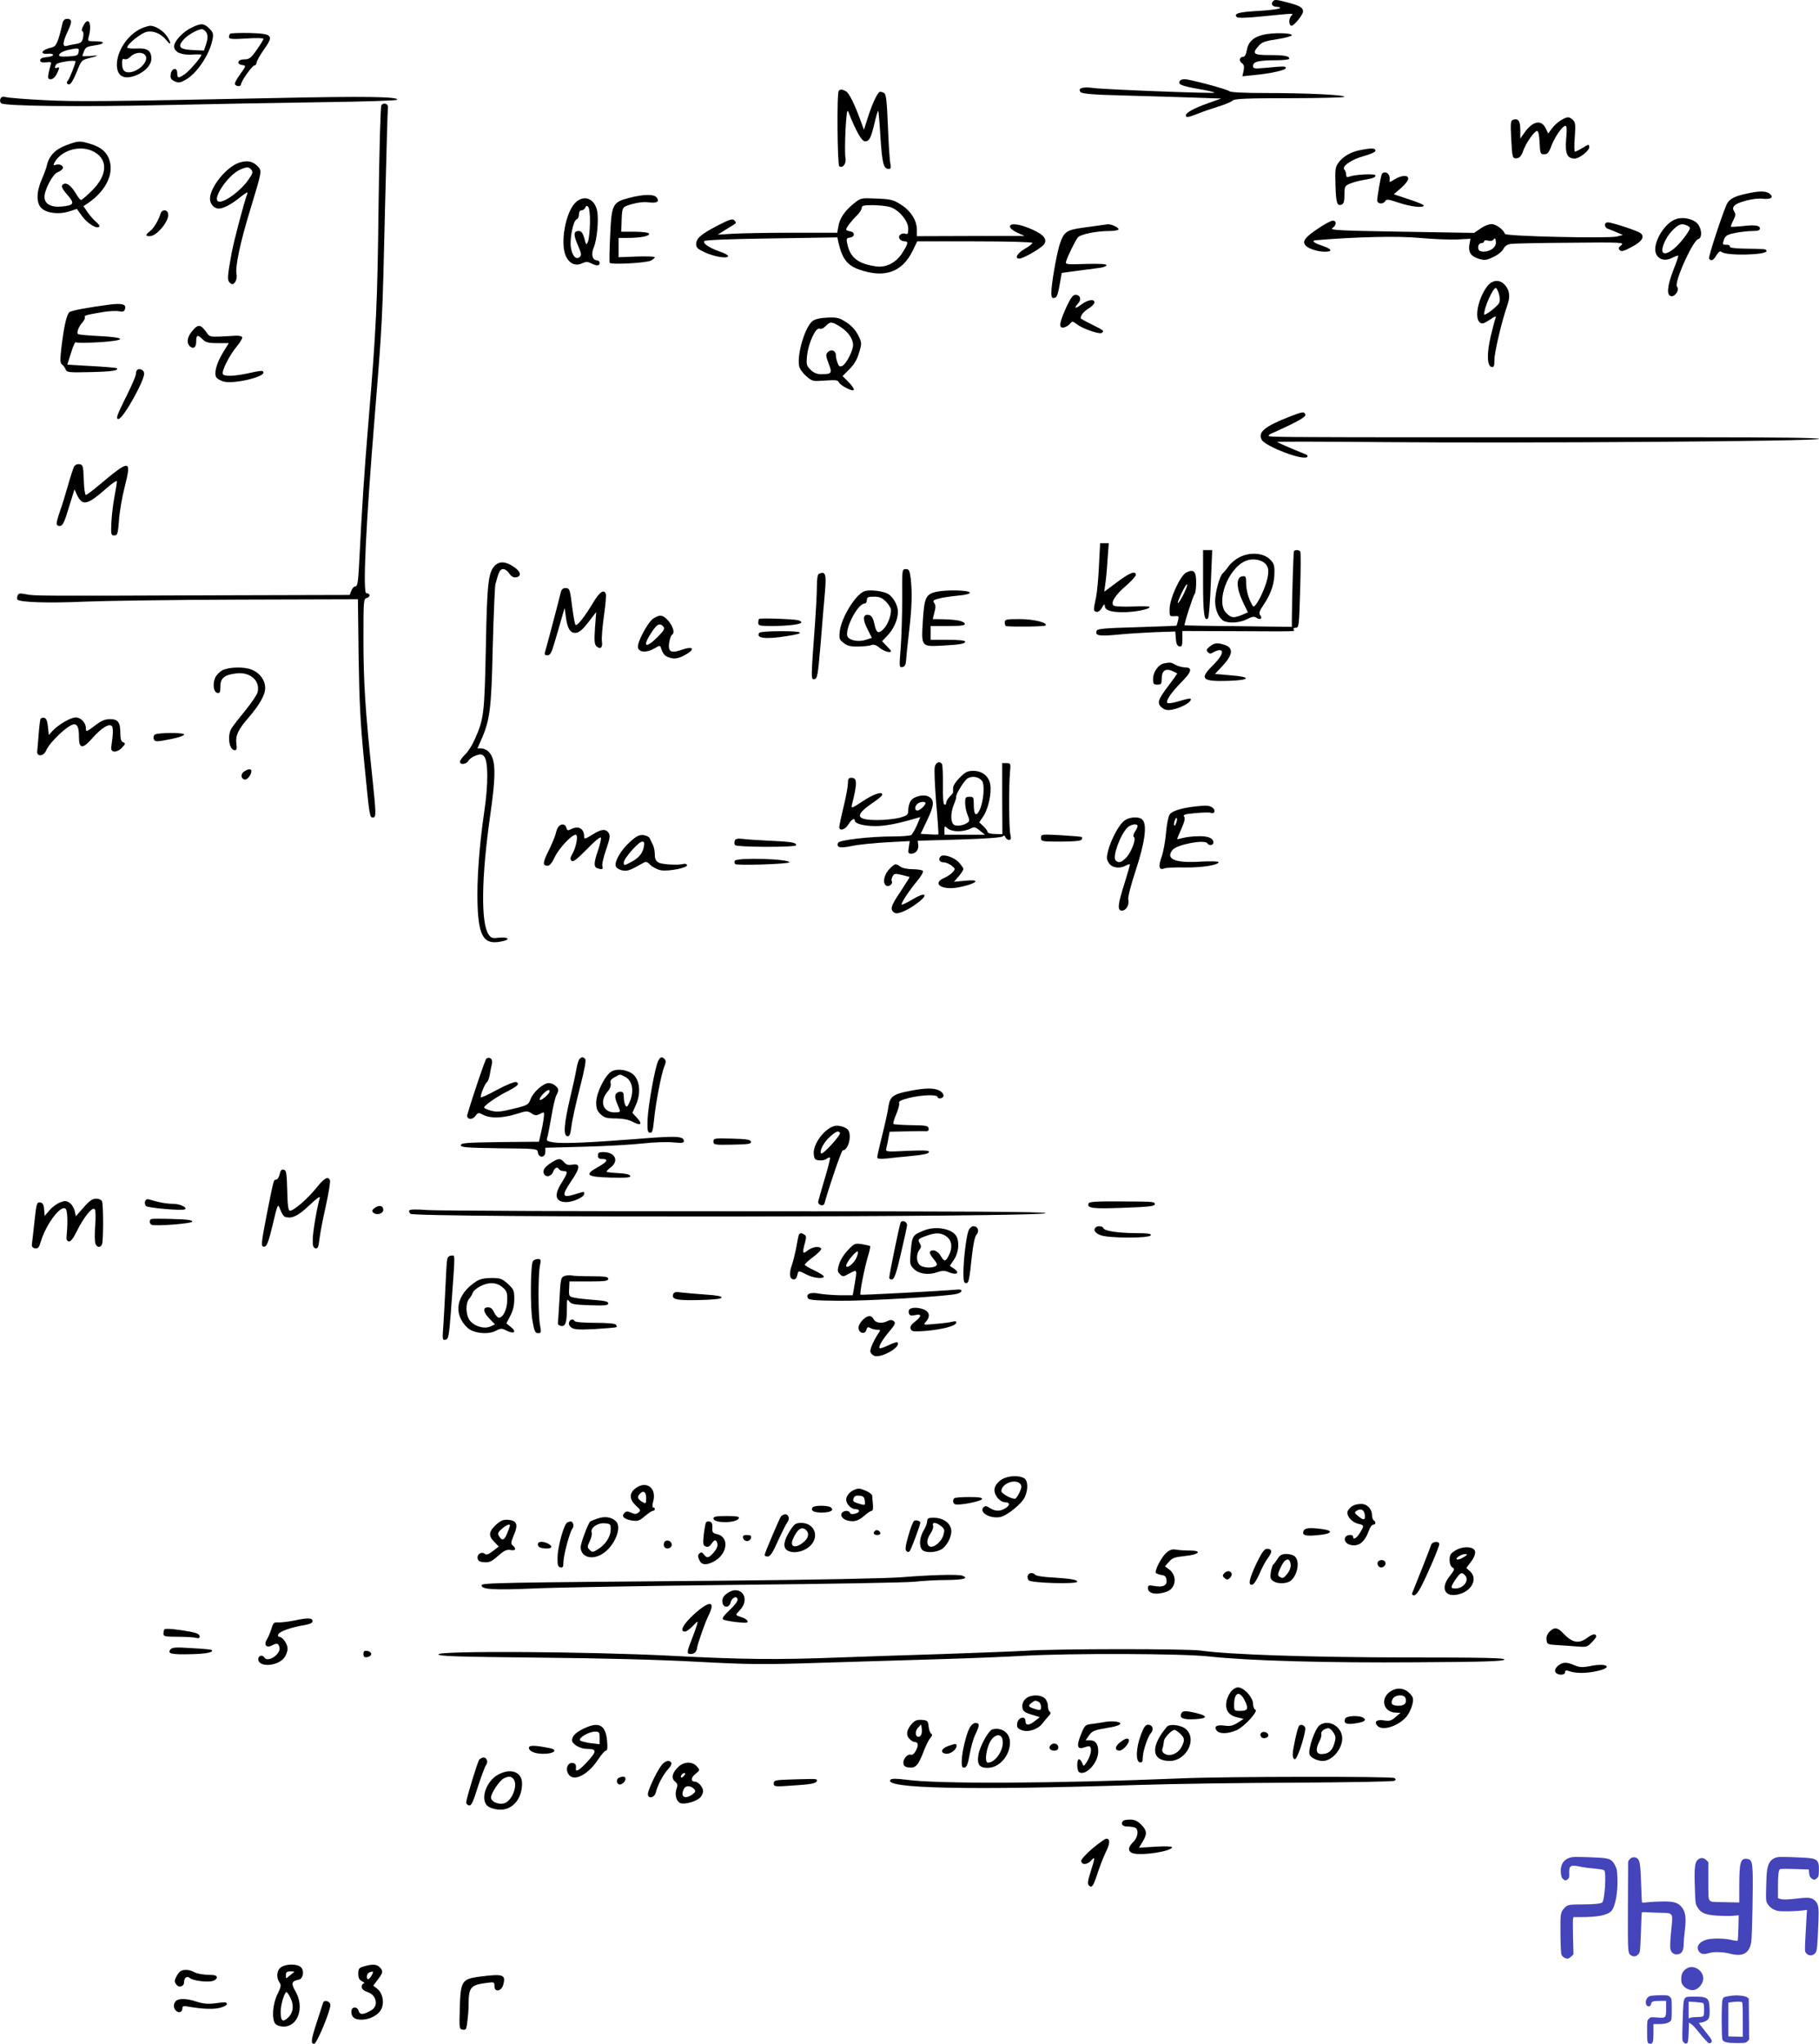 <svg xmlns="http://www.w3.org/2000/svg" version="1.0" width="1055.052pt" height="1184.932pt" viewBox="0 0 1055.052 1184.932" preserveAspectRatio="xMidYMid meet">
<g transform="translate(-33.2,1241.932) scale(0.1,-0.1)" fill="#000000" stroke="none">
<path d="M7717 12413 c-16 -15 -5 -33 19 -33 14 0 23 -4 20 -8 -3 -5 -58 -12 -123 -16 -115 -6 -148 -15 -127 -36 6 -6 59 -5 154 5 181 18 177 18 162 3 -16 -16 -15 -58 1 -58 15 0 67 64 67 83 0 22 -20 34 -86 51 -69 18 -78 19 -87 9z"/>
<path d="M694 12283 c-25 -109 -35 -133 -62 -139 -59 -12 -75 -42 -19 -36 15 1 27 -2 27 -7 0 -6 -17 -11 -37 -13 -26 -2 -38 -8 -38 -18 0 -11 9 -14 34 -12 27 3 33 1 28 -11 -3 -9 -9 -32 -13 -51 -5 -31 -4 -36 13 -36 12 0 26 13 37 36 14 32 15 36 1 31 -16 -7 -19 1 -7 19 8 13 112 28 112 17 0 -12 -35 -101 -43 -109 -12 -12 -8 -24 7 -24 8 0 26 29 42 70 26 66 29 71 68 81 62 15 66 20 14 14 -27 -2 -48 -3 -48 0 0 2 4 15 10 29 8 21 18 26 60 32 62 8 66 24 5 24 -45 0 -45 0 -38 28 20 74 -2 120 -31 63 -10 -18 -12 -31 -6 -33 6 -2 8 -17 4 -35 -5 -28 -12 -33 -43 -39 -20 -3 -44 -8 -53 -11 -25 -6 -23 21 7 85 27 57 25 72 -5 72 -13 0 -22 -9 -26 -27z m94 -165 c-3 -20 -10 -23 -60 -26 -48 -2 -57 0 -52 12 3 8 25 19 47 25 65 14 69 13 65 -11z"/>
<path d="M1443 12259 c-54 -26 -105 -84 -101 -112 4 -32 45 -48 106 -44 28 2 52 1 52 -2 0 -13 -73 -97 -98 -113 -36 -24 -42 -23 -42 8 0 36 -34 29 -38 -9 -3 -21 2 -29 23 -39 22 -10 32 -9 62 8 66 35 142 149 158 236 6 31 3 41 -19 62 -31 31 -48 32 -103 5z m88 -32 c7 -16 6 -33 -3 -62 l-13 -39 -60 3 c-77 3 -94 17 -64 54 23 30 84 66 112 67 9 0 22 -10 28 -23z"/>
<path d="M1155 12256 c-80 -35 -145 -130 -145 -212 0 -68 42 -90 115 -60 51 22 85 60 85 95 0 47 -24 63 -87 59 -29 -1 -53 1 -53 6 0 20 82 85 114 91 40 8 84 -12 115 -51 27 -35 27 -11 0 27 -22 32 -67 59 -96 59 -10 -1 -31 -7 -48 -14z m25 -174 c0 -36 -57 -82 -101 -82 -29 0 -39 15 -39 57 0 18 4 24 15 19 8 -3 23 3 32 13 33 35 93 30 93 -7z"/>
<path d="M1667 12224 c-4 -4 -7 -13 -7 -21 0 -10 20 -12 100 -7 58 4 100 3 100 -2 0 -5 -18 -34 -39 -64 -34 -48 -44 -55 -73 -55 -38 0 -47 -28 -10 -33 22 -3 22 -4 -13 -53 -20 -27 -34 -53 -30 -59 8 -13 35 -13 35 0 0 18 65 110 78 110 6 0 12 7 12 15 0 9 19 43 42 76 60 84 52 93 -84 97 -57 1 -107 -1 -111 -4z"/>
<path d="M7660 12218 c-57 -13 -89 -42 -96 -90 -4 -22 -12 -38 -20 -38 -22 0 -28 -22 -10 -36 14 -10 16 -20 11 -45 l-7 -32 68 7 c97 9 185 29 184 41 -1 11 -9 11 -117 1 -68 -6 -73 -5 -73 12 0 24 34 32 136 32 41 0 74 4 74 9 0 16 -30 21 -116 21 -93 0 -102 8 -61 54 18 21 38 28 107 38 46 7 85 18 85 23 0 14 -109 16 -165 3z"/>
<path d="M7175 11950 c-12 -20 7 -28 105 -46 55 -9 98 -19 96 -22 -7 -6 -632 18 -701 27 -64 9 -94 -1 -75 -24 8 -9 74 -15 238 -19 125 -3 306 -9 402 -12 l175 -6 -76 -27 c-82 -29 -129 -55 -129 -71 0 -14 13 -12 72 11 29 12 82 30 118 41 36 11 72 26 81 34 13 11 75 14 332 14 174 0 317 4 317 8 0 12 -225 22 -465 22 -111 0 -195 4 -201 10 -11 11 -229 70 -261 70 -12 0 -25 -4 -28 -10z"/>
<path d="M5197 11893 c-12 -11 -8 -431 3 -438 21 -13 42 17 36 49 -4 17 -3 89 0 161 6 99 9 124 17 105 43 -110 77 -170 96 -170 25 0 34 16 56 108 9 40 19 71 21 69 2 -2 8 -72 13 -156 10 -151 18 -181 48 -181 12 0 14 7 9 33 -4 17 -10 114 -14 215 -6 146 -10 185 -22 192 -8 5 -19 8 -25 7 -14 -5 -44 -69 -70 -151 l-22 -69 -18 49 c-36 100 -69 165 -86 174 -21 12 -33 13 -42 3z"/>
<path d="M334 11845 c-4 -10 -1 -20 6 -25 27 -16 454 -21 940 -10 278 6 695 14 928 17 232 3 425 9 427 14 12 18 -186 21 -700 10 -989 -20 -1158 -22 -1350 -12 -104 5 -202 13 -217 17 -21 5 -29 2 -34 -11z"/>
<path d="M2544 11808 c-5 -7 -12 -260 -16 -563 -7 -591 -13 -720 -58 -1260 -26 -314 -37 -481 -56 -852 -5 -89 -9 -113 -20 -113 -8 0 -19 -11 -24 -25 l-10 -25 -747 -2 c-1059 -4 -1083 -4 -1130 6 -36 7 -44 6 -49 -8 -4 -9 -4 -19 -1 -23 16 -16 183 -21 382 -12 121 5 529 11 907 12 l686 2 4 -330 c4 -262 10 -388 32 -610 32 -327 32 -325 51 -325 20 0 19 18 -5 247 -39 370 -50 542 -50 779 0 237 0 242 21 247 21 6 18 27 -4 27 -22 0 -3 396 48 1020 45 554 45 552 60 1205 8 314 15 579 17 590 4 23 -26 33 -38 13z"/>
<path d="M9384 11721 c-17 -10 -40 -32 -51 -47 l-21 -29 -13 27 c-24 54 -72 48 -119 -14 l-30 -42 0 51 c0 52 -13 69 -44 57 -12 -4 -13 -25 -9 -102 6 -118 7 -124 35 -120 14 2 25 15 34 41 16 46 65 116 81 117 8 0 13 -23 15 -67 3 -64 4 -68 27 -68 18 0 27 9 41 48 20 53 65 117 82 117 8 0 9 -24 4 -77 -7 -85 6 -113 50 -113 26 0 84 45 84 66 0 18 -3 18 -42 -6 -18 -11 -37 -20 -41 -20 -4 0 -5 37 -1 83 5 71 4 86 -10 100 -22 22 -34 21 -72 -2z"/>
<path d="M715 11577 c-62 -23 -99 -62 -111 -116 -3 -14 -16 -51 -30 -82 -32 -74 -32 -138 -1 -167 31 -29 99 -37 159 -19 l46 15 31 -43 c30 -41 84 -75 99 -60 4 4 -5 17 -19 28 -14 12 -36 37 -49 56 l-24 35 30 20 c97 68 144 160 123 239 -13 51 -49 83 -112 102 -64 19 -69 19 -142 -8z m148 -31 c97 -41 98 -139 1 -233 -29 -29 -57 -53 -62 -53 -4 0 -16 14 -26 31 -27 46 -53 69 -71 63 -22 -9 -19 -22 20 -67 41 -48 36 -58 -34 -65 -64 -6 -101 15 -101 56 0 41 48 132 75 142 13 5 26 14 30 21 10 15 -15 30 -38 23 -16 -5 -17 -3 -9 13 37 68 139 101 215 69z"/>
<path d="M8222 11549 c-55 -10 -99 -36 -126 -72 -19 -26 -21 -40 -18 -130 3 -105 9 -124 36 -114 12 5 16 20 16 57 0 48 2 52 33 65 17 7 50 16 72 20 61 10 75 15 75 27 0 12 -121 6 -152 -7 -14 -5 -18 -2 -18 12 0 10 -5 24 -11 30 -17 17 43 59 115 78 40 11 66 23 66 31 0 15 -23 16 -88 3z"/>
<path d="M1716 11475 c-73 -26 -166 -142 -166 -208 0 -31 24 -57 51 -57 27 0 76 26 128 69 34 26 43 31 37 16 -18 -47 -76 -267 -90 -340 -26 -142 -27 -161 -10 -176 14 -11 18 -10 30 5 7 10 11 30 8 46 -9 41 22 186 78 369 71 234 70 228 45 256 -29 30 -63 37 -111 20z m74 -40 c10 -13 8 -22 -16 -56 -42 -62 -131 -129 -168 -129 -55 0 44 153 119 186 39 17 50 17 65 -1z"/>
<path d="M8346 11408 c-8 -25 -26 -132 -26 -150 0 -22 35 -25 47 -4 7 12 19 10 78 -10 69 -23 145 -32 145 -16 0 4 -39 21 -87 36 l-87 29 42 36 c23 20 42 44 42 54 0 23 -36 22 -78 -3 -31 -19 -33 -19 -30 -3 3 23 -9 43 -28 43 -8 0 -16 -6 -18 -12z"/>
<path d="M10460 11296 c-66 -14 -96 -30 -110 -56 -22 -42 -111 -311 -105 -320 11 -17 25 -11 43 20 13 20 22 26 29 19 24 -24 268 -19 261 6 -3 11 -5 11 -136 13 -53 1 -81 6 -77 12 3 6 -5 10 -19 10 -23 0 -24 2 -15 29 9 24 18 30 66 40 31 6 76 11 100 11 31 0 43 4 43 14 0 19 -30 23 -105 14 -33 -3 -61 -5 -63 -3 -2 2 4 18 13 36 14 26 15 37 6 52 -9 14 -9 22 0 33 18 22 117 47 166 41 48 -5 66 9 38 30 -22 16 -61 16 -135 -1z"/>
<path d="M3981 11272 c-96 -25 -102 -37 -110 -219 -4 -81 -5 -152 -3 -157 7 -12 213 -2 240 13 12 6 22 15 22 19 0 4 -47 6 -105 4 l-105 -4 0 56 0 56 53 0 c74 0 128 11 124 24 -2 7 -34 11 -83 12 l-79 0 2 45 c3 101 1 98 61 115 34 10 71 14 98 10 46 -6 64 5 44 29 -16 20 -78 18 -159 -3z"/>
<path d="M3667 11242 c-55 -58 -86 -229 -54 -305 20 -46 57 -63 96 -44 21 10 31 10 51 0 33 -17 50 -16 50 2 0 8 -7 15 -15 15 -27 0 -36 35 -19 75 19 45 29 158 20 209 -14 76 -79 100 -129 48z m87 -115 c-1 -45 -6 -93 -11 -107 -10 -24 -11 -24 -22 18 -9 31 -17 42 -32 42 -31 0 -32 -22 -5 -83 21 -49 22 -57 10 -68 -22 -18 -44 8 -51 58 -7 50 14 153 33 160 8 3 14 16 14 29 0 15 6 24 15 24 9 0 18 7 22 16 4 11 9 12 17 4 6 -7 11 -45 10 -93z"/>
<path d="M5284 11239 c-53 -43 -81 -84 -89 -131 l-7 -38 -262 0 c-143 0 -299 -3 -346 -6 l-85 -5 40 25 c22 14 47 29 55 34 12 8 13 12 2 23 -11 12 -27 7 -95 -28 -98 -51 -127 -75 -127 -109 0 -21 9 -29 53 -49 55 -25 132 -37 132 -20 0 5 -21 17 -46 25 -63 22 -104 49 -91 62 6 6 162 12 390 15 l381 6 6 -29 c22 -95 50 -133 122 -158 146 -51 248 -15 309 110 l26 54 334 0 c193 0 334 -4 334 -9 0 -5 -20 -21 -45 -35 -44 -26 -60 -56 -30 -56 20 0 118 55 139 79 26 28 6 58 -61 88 -72 33 -133 42 -133 19 0 -10 17 -24 43 -36 l42 -19 -312 0 -313 -1 0 38 c0 54 -37 111 -94 146 -42 27 -59 31 -140 34 -91 4 -91 4 -132 -29z m208 -19 c52 -15 108 -80 108 -126 0 -29 -3 -35 -16 -30 -9 4 -23 1 -30 -5 -18 -15 -1 -39 27 -39 22 0 17 -17 -18 -71 -36 -54 -93 -83 -151 -74 -104 15 -149 51 -166 132 -6 28 -4 32 16 35 30 4 30 32 1 36 -13 2 -23 7 -23 11 0 10 30 50 63 82 15 15 27 34 27 43 0 13 12 16 63 16 34 0 78 -5 99 -10z"/>
<path d="M1264 11183 c-12 -40 -39 -86 -61 -103 -28 -22 -29 -30 -3 -30 44 0 121 97 106 135 -7 21 -35 19 -42 -2z"/>
<path d="M10045 11146 c-65 -28 -128 -141 -109 -194 13 -37 52 -49 94 -28 18 9 35 15 36 13 2 -2 -10 -38 -27 -80 -38 -99 -42 -151 -13 -155 23 -3 49 39 33 55 -20 20 91 268 123 276 28 8 19 74 -13 98 -34 25 -88 31 -124 15z m76 -36 c19 -11 18 -12 -10 -54 -52 -75 -119 -124 -135 -98 -11 19 17 84 53 122 39 41 58 47 92 30z"/>
<path d="M7978 11095 c-75 -50 -94 -74 -75 -97 15 -20 71 -38 113 -38 49 0 42 16 -16 35 -51 17 -64 30 -32 32 233 19 471 25 596 13 78 -7 176 -11 219 -9 l78 4 -6 -32 c-8 -45 8 -70 54 -84 35 -10 45 -9 86 11 26 12 51 33 57 46 7 15 22 26 42 29 17 3 173 6 347 7 296 3 314 2 295 -14 -17 -13 -18 -19 -9 -29 10 -10 24 -6 70 19 59 31 76 59 51 79 -16 14 -166 63 -190 63 -23 0 -23 -29 0 -37 9 -3 33 -13 52 -21 l35 -15 -35 -9 c-50 -12 -644 1 -649 15 -9 26 -52 57 -78 57 -15 0 -44 -11 -64 -26 l-37 -25 -421 7 c-365 6 -418 9 -401 21 25 17 26 43 2 43 -9 0 -47 -20 -84 -45z m1012 -117 c-26 -21 -76 -24 -82 -5 -7 18 2 37 18 37 8 0 14 5 14 10 0 6 10 8 24 4 15 -3 27 -1 32 8 7 9 10 6 12 -12 3 -16 -4 -30 -18 -42z"/>
<path d="M6720 11114 c-14 -2 -62 -9 -108 -15 -96 -13 -110 -24 -135 -101 -18 -60 -47 -226 -47 -276 0 -26 4 -33 17 -30 16 3 21 15 37 109 l6 36 88 12 c48 6 106 14 130 17 23 3 42 10 42 16 0 7 -41 9 -120 7 -116 -4 -120 -3 -114 16 9 30 52 117 67 137 15 19 107 38 184 38 29 0 53 5 53 10 0 11 -44 31 -63 29 -7 -1 -23 -3 -37 -5z"/>
<path d="M8957 10758 c-52 -71 -74 -181 -42 -208 12 -10 23 -8 57 15 34 23 40 24 34 9 -4 -11 -16 -56 -27 -102 -24 -100 -22 -175 4 -180 14 -3 17 4 17 42 0 44 44 229 75 316 18 50 13 88 -16 119 -30 32 -73 28 -102 -11z m69 -42 c6 -19 7 -41 2 -52 -10 -21 -88 -81 -88 -67 0 39 51 153 68 153 4 0 12 -15 18 -34z"/>
<path d="M6519 10643 c-42 -93 -47 -123 -22 -123 11 0 28 9 38 19 17 20 17 20 45 -1 38 -28 133 -59 144 -48 12 12 13 12 -61 49 -35 17 -63 33 -63 35 0 18 17 39 46 57 19 11 34 27 34 35 0 22 -38 16 -76 -12 -36 -28 -46 -23 -18 7 20 22 12 49 -16 49 -15 0 -27 -17 -51 -67z"/>
<path d="M965 10653 c-116 -15 -219 -34 -230 -43 -16 -14 -31 -76 -46 -199 -9 -80 -9 -96 3 -105 8 -6 17 -19 21 -29 6 -17 19 -18 146 -15 125 3 164 9 150 23 -3 2 -68 8 -146 12 l-141 8 22 68 c11 38 24 66 28 62 4 -4 63 -4 133 0 164 10 165 28 2 36 -65 3 -120 8 -123 12 -9 8 4 42 26 67 11 12 17 26 14 31 -5 9 8 13 104 29 35 6 77 8 93 5 22 -5 31 -2 35 10 12 30 -14 38 -91 28z"/>
<path d="M5045 10558 c-44 -34 -91 -193 -78 -261 3 -15 21 -41 41 -58 35 -31 38 -31 109 -26 60 4 75 3 80 -9 7 -19 80 -57 87 -45 3 5 -10 25 -30 45 l-35 35 40 40 c28 28 45 57 56 96 16 54 16 57 -5 100 -14 28 -37 55 -68 75 -41 27 -53 30 -111 28 -43 -2 -72 -9 -86 -20z m162 -34 c45 -29 73 -70 73 -105 0 -32 -38 -107 -61 -120 -16 -8 -21 -5 -29 16 -6 15 -10 35 -10 46 0 26 -28 36 -46 17 -13 -13 -13 -21 4 -66 22 -57 19 -62 -44 -62 -24 0 -43 8 -61 26 -23 23 -25 31 -20 80 7 73 50 166 72 158 10 -4 24 2 36 15 26 27 36 27 86 -5z"/>
<path d="M1446 10499 c-29 -34 -34 -70 -11 -89 20 -16 35 -4 35 29 0 39 8 42 35 15 20 -20 34 -24 89 -24 l65 0 -35 -57 c-37 -62 -52 -118 -37 -142 5 -8 25 -19 43 -24 57 -15 230 25 230 52 0 14 -11 13 -90 -4 -77 -17 -136 -19 -145 -5 -10 15 37 109 79 159 20 24 35 49 33 55 -2 6 -19 10 -38 9 -19 -1 -60 -3 -92 -5 -49 -2 -61 0 -72 17 -39 56 -53 58 -89 14z"/>
<path d="M1127 10274 c-4 -4 -7 -15 -7 -25 0 -9 -25 -67 -55 -127 -55 -110 -63 -132 -46 -132 27 0 156 231 149 267 -3 19 -29 29 -41 17z"/>
<path d="M7805 10001 c-139 -55 -178 -88 -155 -131 21 -39 241 -123 264 -100 6 6 0 13 -15 18 -52 20 -154 64 -159 69 -3 3 281 2 630 -1 795 -7 2516 5 2513 19 -2 6 -260 9 -685 9 -376 0 -984 0 -1353 0 -1113 0 -1155 1 -1155 9 0 4 8 10 18 14 9 3 58 26 109 50 65 32 90 49 86 59 -7 19 -16 17 -98 -15z"/>
<path d="M761 9713 c-5 -11 -21 -59 -35 -109 -14 -49 -34 -116 -46 -148 -25 -73 -25 -86 -1 -86 16 0 26 19 52 106 l33 106 15 -33 c32 -65 60 -58 170 39 34 30 61 48 61 40 0 -7 -6 -47 -14 -88 -8 -41 -16 -109 -18 -150 -3 -69 -2 -75 17 -75 18 0 21 9 27 87 3 48 18 135 33 193 41 164 33 164 -153 8 -34 -29 -67 -53 -72 -53 -5 0 -11 39 -12 88 -3 81 -5 87 -25 90 -13 2 -26 -4 -32 -15z"/>
<path d="M6706 9138 c-3 -73 -11 -155 -17 -183 -16 -74 -16 -79 3 -83 10 -2 23 8 32 25 10 19 15 23 16 11 0 -26 32 -38 105 -38 69 0 155 17 155 30 0 5 -44 6 -97 3 -54 -2 -104 0 -111 5 -21 15 8 62 73 117 30 26 55 54 55 61 0 27 -36 13 -109 -42 l-74 -55 6 45 c4 25 10 89 13 141 l7 95 -25 0 -25 0 -7 -132z"/>
<path d="M7310 9043 c0 -180 7 -230 29 -208 5 6 12 97 16 203 l8 192 -27 0 -26 0 0 -187z"/>
<path d="M7837 9223 c-3 -7 -11 -257 -12 -393 l0 -45 -310 4 c-170 1 -311 4 -312 5 -5 4 49 171 58 181 5 5 9 35 9 67 0 65 -13 79 -56 59 -35 -16 -97 -150 -98 -211 -1 -43 0 -45 27 -43 27 2 28 0 22 -25 -4 -15 -8 -28 -9 -30 -2 -1 -105 -5 -230 -9 -182 -5 -229 -9 -233 -20 -11 -29 12 -33 113 -24 54 6 154 12 221 15 l122 4 3 -41 c2 -30 8 -43 21 -45 14 -3 17 4 17 43 l0 46 313 -1 c369 -2 340 -2 332 10 -3 6 2 10 13 10 18 0 19 13 25 216 4 119 4 220 1 225 -6 11 -31 12 -37 2z m-642 -253 c-15 -29 -29 -50 -31 -47 -3 2 8 30 23 61 15 31 29 53 31 47 2 -5 -9 -33 -23 -61z"/>
<path d="M7522 9189 c-23 -11 -52 -35 -64 -53 -12 -17 -28 -35 -34 -41 -18 -15 -44 -111 -44 -162 0 -50 21 -97 49 -113 31 -16 93 -12 135 9 30 16 42 18 57 8 22 -14 36 -3 20 16 -9 12 -4 25 24 66 40 61 59 117 59 183 1 39 -4 53 -26 74 -37 38 -116 44 -176 13z m152 -41 c14 -18 17 -32 12 -67 -6 -45 -42 -130 -69 -166 -15 -19 -16 -18 -36 25 -11 25 -21 66 -21 93 0 44 -2 48 -22 45 -37 -5 -36 -65 1 -144 l31 -65 -35 -15 c-47 -19 -62 -18 -90 11 -63 62 8 256 109 301 41 19 96 10 120 -18z"/>
<path d="M3201 9139 c-37 -40 -44 -102 -51 -474 -8 -386 -11 -414 -66 -536 -14 -32 -39 -70 -55 -85 -16 -15 -29 -34 -29 -41 0 -20 38 -15 49 6 6 10 25 24 43 30 26 9 35 9 47 -4 25 -25 26 -159 2 -320 -30 -205 -44 -403 -39 -545 7 -189 40 -234 151 -206 43 10 23 24 -27 19 -39 -5 -46 -2 -61 20 -44 68 -41 328 10 687 35 242 33 327 -7 369 -10 12 -30 21 -43 21 l-24 0 20 45 c53 119 61 180 69 540 5 187 12 351 15 365 20 76 27 90 46 90 10 0 26 -11 35 -26 11 -16 24 -24 38 -22 35 5 30 33 -12 61 -46 32 -84 34 -111 6z"/>
<path d="M5565 8948 c0 -95 -4 -224 -9 -287 -9 -108 -8 -113 10 -109 14 2 20 13 22 43 1 22 9 96 17 165 16 135 19 224 9 308 -6 45 -10 52 -28 52 -22 0 -22 -2 -21 -172z"/>
<path d="M5083 9093 c-9 -3 -13 -29 -13 -76 0 -40 -5 -130 -10 -202 -25 -339 -25 -337 -4 -333 17 3 20 22 36 208 9 113 20 247 25 298 9 103 3 121 -34 105z"/>
<path d="M3584 8983 c-6 -28 -81 -312 -91 -345 -4 -13 0 -18 14 -18 16 0 24 14 41 73 12 39 30 101 40 137 l19 65 8 -58 c8 -60 24 -87 53 -87 23 1 43 17 85 73 l37 48 -7 -93 c-5 -78 -3 -95 10 -107 23 -19 36 -5 30 32 -2 18 3 83 12 146 9 62 14 119 11 127 -11 29 -36 12 -72 -48 -51 -85 -95 -141 -104 -131 -4 4 -12 50 -19 102 -13 107 -15 111 -41 111 -13 0 -22 -9 -26 -27z"/>
<path d="M5344 8991 c-53 -23 -131 -152 -141 -230 -5 -43 -3 -50 22 -69 21 -17 41 -22 84 -21 31 0 65 4 76 8 14 6 28 2 48 -15 25 -21 67 -33 67 -19 0 2 -12 16 -26 30 l-26 27 30 31 c37 38 62 94 62 139 0 43 -33 96 -67 109 -40 15 -105 20 -129 10z m127 -60 c16 -16 29 -38 29 -48 0 -38 -21 -90 -46 -113 -28 -27 -39 -20 -50 30 -8 40 -20 55 -40 55 -28 0 -28 -29 0 -84 l25 -50 -35 -11 c-38 -13 -87 -6 -104 15 -26 32 54 195 97 195 7 0 13 9 13 20 0 17 7 20 41 20 31 0 47 -6 70 -29z"/>
<path d="M5762 8988 c-59 -13 -69 -34 -77 -164 -10 -154 -10 -154 108 -148 109 6 137 11 137 24 0 6 -41 10 -100 10 l-100 0 0 40 0 40 101 0 c76 0 100 3 97 13 -6 16 -47 24 -124 26 l-62 1 10 40 c8 29 7 44 -2 54 -9 12 -5 17 27 25 21 6 71 13 111 17 46 4 71 11 69 18 -5 14 -138 17 -195 4z"/>
<path d="M4118 8831 c-32 -26 -90 -135 -86 -164 4 -30 49 -34 94 -8 32 19 35 20 40 3 11 -34 21 -46 48 -55 32 -11 59 -5 105 23 46 29 28 43 -30 23 -64 -23 -83 -14 -76 39 3 22 11 44 18 48 28 18 -29 110 -69 110 -11 0 -30 -9 -44 -19z m62 -45 c9 -12 3 -23 -34 -60 -71 -71 -90 -56 -35 27 32 49 48 57 69 33z"/>
<path d="M4735 8831 c-3 -2 -5 -13 -5 -23 0 -16 9 -18 79 -18 94 0 171 10 171 21 0 5 -10 11 -22 13 -33 7 -218 13 -223 7z"/>
<path d="M6160 8810 c0 -11 3 -20 8 -21 57 -5 225 -2 229 4 11 17 -69 37 -152 37 -78 0 -85 -2 -85 -20z"/>
<path d="M4735 8750 c-19 -31 35 -38 158 -19 115 17 103 29 -30 29 -71 0 -124 -4 -128 -10z"/>
<path d="M7349 8671 c-20 -16 -22 -22 -11 -33 10 -10 16 -10 32 0 11 6 27 12 35 12 29 0 14 -36 -35 -85 -84 -82 -69 -98 89 -93 127 4 133 23 11 32 l-91 8 45 48 c58 62 63 102 15 119 -45 16 -63 14 -90 -8z"/>
<path d="M7083 8573 c-32 -6 -63 -50 -63 -89 0 -30 3 -34 25 -34 22 0 25 4 25 34 0 46 21 62 60 46 16 -7 30 -14 30 -16 0 -1 -22 -32 -49 -68 -64 -84 -70 -104 -40 -129 17 -14 32 -17 59 -12 44 8 102 37 108 55 5 14 -3 13 -86 -11 -23 -6 -46 -9 -49 -5 -11 11 21 59 80 119 62 62 68 87 20 87 -15 1 -39 7 -53 15 -26 15 -30 15 -67 8z"/>
<path d="M1623 8534 c-17 -9 -36 -28 -43 -44 -16 -38 -9 -84 13 -88 14 -3 17 4 17 37 0 48 23 68 91 76 81 11 142 -42 125 -109 -3 -14 -35 -61 -69 -103 -35 -43 -71 -89 -80 -103 -29 -42 -17 -130 17 -130 11 0 13 10 9 38 -6 46 10 81 69 149 66 77 98 133 98 174 0 44 -30 86 -76 105 -44 19 -131 17 -171 -2z"/>
<path d="M566 8248 c-2 -7 -7 -47 -10 -88 -3 -41 -7 -84 -8 -95 -5 -34 37 -32 51 2 21 50 130 153 163 153 20 0 28 -21 28 -76 0 -67 22 -68 77 -5 54 61 101 90 115 69 5 -7 6 -33 3 -58 -3 -25 -7 -54 -8 -65 -3 -30 34 -31 62 -1 21 22 22 26 7 32 -11 4 -16 19 -16 51 0 65 -13 83 -60 83 -29 0 -50 -9 -84 -35 -53 -40 -56 -41 -56 -17 0 31 -29 62 -59 62 -30 0 -104 -44 -136 -80 l-20 -22 -5 48 c-4 36 -10 50 -23 52 -9 2 -19 -2 -21 -10z"/>
<path d="M1231 8161 c-8 -5 -11 -16 -7 -26 5 -14 14 -16 49 -10 73 12 127 27 127 36 0 12 -151 11 -169 0z"/>
<path d="M5754 7974 c-4 -14 0 -108 8 -208 9 -99 14 -182 13 -184 -2 -2 -25 -2 -53 0 l-50 3 38 80 c41 85 43 117 8 136 -28 15 -85 2 -103 -24 -8 -12 -15 -36 -15 -53 0 -29 -4 -32 -47 -45 -27 -7 -85 -14 -130 -14 -127 0 -136 26 -33 97 30 20 56 41 58 47 9 26 -49 8 -112 -35 -62 -41 -68 -43 -63 -22 32 128 32 158 -3 158 -16 0 -20 -7 -20 -32 0 -18 -11 -79 -25 -136 -14 -57 -25 -110 -25 -118 0 -25 35 -15 53 16 17 28 37 40 37 22 0 -18 53 -32 119 -32 58 0 127 13 239 46 l22 6 -20 -48 c-12 -27 -27 -52 -33 -56 -7 -4 -52 -8 -101 -8 -140 0 -317 -21 -323 -37 -11 -28 12 -33 82 -18 38 8 129 17 202 21 l132 7 -6 -37 c-5 -31 -3 -36 14 -36 27 0 44 22 41 51 l-3 24 244 7 c158 5 247 12 251 19 5 7 9 5 13 -5 4 -9 13 -16 21 -16 12 0 14 7 8 33 -8 37 -9 276 -2 357 5 53 4 55 -20 55 l-25 0 0 -206 1 -206 -43 1 c-24 0 -43 6 -43 12 0 6 -11 21 -24 33 l-24 23 23 34 c29 42 49 134 41 183 -7 49 -46 81 -98 81 -34 0 -47 -6 -79 -39 -22 -21 -39 -48 -39 -60 0 -11 0 -23 0 -26 0 -3 -9 -14 -20 -25 -11 -11 -20 -27 -20 -36 0 -8 -5 -12 -11 -9 -6 4 -9 48 -8 115 1 59 -2 113 -5 119 -13 20 -35 12 -42 -15z m274 -82 c17 -22 9 -120 -14 -169 -21 -42 -34 -29 -34 35 0 38 -2 42 -25 42 -22 0 -25 -4 -25 -35 0 -20 6 -51 14 -70 11 -26 12 -36 3 -43 -20 -16 -56 -24 -77 -17 -25 8 -27 68 -5 121 8 19 14 38 13 42 -4 14 43 91 64 107 27 18 66 12 86 -13z m-328 -129 c0 -12 -33 -43 -47 -43 -16 0 -17 22 -1 38 13 13 48 17 48 5z m189 -163 c23 0 54 6 69 14 25 13 30 12 57 -10 l30 -24 -117 0 -118 0 0 27 c0 25 1 25 18 10 11 -10 36 -17 61 -17z"/>
<path d="M1746 7945 c-21 -16 -15 -45 8 -45 15 0 36 29 36 49 0 15 -21 13 -44 -4z"/>
<path d="M7265 7744 c-84 -10 -136 -27 -149 -47 -8 -12 -17 -60 -21 -107 -4 -47 -15 -110 -26 -140 -20 -57 -14 -78 18 -65 10 4 63 6 119 5 99 -1 194 14 194 31 0 5 -46 6 -103 3 -149 -10 -207 15 -164 68 25 31 187 62 202 38 9 -15 35 -12 35 4 0 26 -30 39 -88 37 -31 0 -72 -5 -90 -10 -17 -5 -32 -8 -32 -6 0 3 11 30 25 61 18 41 22 60 15 69 -9 10 5 15 64 20 42 4 82 5 90 2 23 -9 31 14 11 30 -18 13 -37 14 -100 7z m-110 -94 c-4 -12 -9 -19 -12 -17 -3 3 -2 15 2 27 4 12 9 19 12 17 3 -3 2 -15 -2 -27z"/>
<path d="M6847 7656 c-31 -29 -72 -108 -88 -170 -10 -39 -9 -50 5 -71 18 -27 61 -34 98 -14 11 6 21 9 23 7 2 -2 -12 -50 -30 -108 -40 -125 -44 -160 -15 -160 24 0 44 35 36 64 -3 12 15 84 44 171 52 159 66 259 40 290 -20 24 -83 19 -113 -9z m83 -26 c0 -6 -7 -21 -16 -34 -9 -15 -11 -27 -5 -30 15 -9 -16 -90 -46 -120 -28 -28 -43 -32 -60 -15 -20 20 26 148 68 190 20 20 59 26 59 9z"/>
<path d="M3572 7627 c-6 -6 -14 -26 -17 -42 -4 -17 -23 -61 -41 -98 -35 -70 -36 -87 -5 -87 11 0 26 18 41 51 23 49 98 129 121 129 16 0 4 -70 -18 -109 -14 -23 -15 -33 -6 -42 9 -9 30 7 89 67 44 46 79 74 81 67 3 -7 -5 -40 -16 -73 -25 -72 -26 -96 -5 -104 27 -10 36 -7 30 11 -4 9 6 52 21 95 21 61 25 82 17 96 -18 28 -43 26 -95 -7 -44 -27 -49 -28 -49 -11 0 47 -34 65 -80 40 -14 -7 -19 -5 -23 10 -6 23 -29 26 -45 7z"/>
<path d="M3989 7541 c-58 -51 -99 -124 -83 -148 6 -10 25 -19 42 -21 27 -3 44 4 114 44 16 10 24 8 43 -12 12 -12 39 -26 60 -30 44 -8 157 14 152 30 -3 6 -11 9 -18 7 -30 -9 -125 -4 -146 7 -17 9 -23 22 -23 47 0 20 -5 45 -12 58 -6 12 -14 29 -18 37 -4 8 -20 16 -37 18 -22 2 -40 -6 -74 -37z m77 -33 c-8 -39 -30 -64 -78 -89 -37 -19 -38 -19 -38 0 0 23 86 121 107 121 12 0 14 -7 9 -32z"/>
<path d="M6370 7562 c0 -21 4 -22 114 -22 71 0 117 4 121 11 4 6 5 12 2 15 -2 3 -57 7 -121 11 -114 6 -116 6 -116 -15z"/>
<path d="M4594 7546 c-3 -8 -3 -20 1 -26 8 -13 355 -14 355 -1 0 16 -27 20 -153 26 -67 3 -139 8 -160 11 -27 3 -39 0 -43 -10z"/>
<path d="M5788 7454 c-16 -15 -7 -34 16 -34 13 0 34 -9 47 -19 23 -19 23 -20 6 -39 -10 -11 -31 -25 -47 -32 -60 -25 -38 -60 38 -60 46 0 142 27 142 40 0 6 -25 7 -62 3 l-63 -6 28 32 c15 18 27 37 27 42 0 5 -12 22 -27 39 -28 30 -90 50 -105 34z"/>
<path d="M4594 7429 c-3 -6 -2 -14 2 -19 11 -10 314 0 314 10 0 20 -303 29 -316 9z"/>
<path d="M5489 7379 c-33 -35 -39 -86 -13 -96 16 -6 37 15 28 29 -3 4 0 16 5 26 9 17 15 18 53 9 24 -6 44 -12 46 -12 1 -1 -23 -39 -53 -85 -57 -84 -63 -105 -34 -123 19 -12 88 20 144 66 55 45 28 54 -40 12 -32 -19 -61 -33 -63 -30 -6 6 41 78 90 137 22 26 37 52 33 58 -3 5 -30 10 -59 10 -30 0 -60 6 -72 15 -27 20 -32 19 -65 -16z"/>
<path d="M3153 6282 c-7 -6 -79 -217 -110 -324 -8 -28 27 -35 46 -9 16 21 18 21 46 7 41 -22 110 -20 189 4 61 19 67 20 90 5 19 -13 29 -14 45 -6 11 6 23 11 26 11 7 0 -1 -60 -17 -127 l-10 -43 -227 -2 c-193 -3 -226 -5 -226 -18 0 -13 33 -15 222 -18 221 -2 222 -2 225 -25 5 -33 43 -30 43 3 l0 25 225 6 c124 3 277 12 340 19 63 7 143 10 178 6 56 -5 63 -3 60 12 -5 25 -53 26 -273 8 -267 -21 -428 -28 -480 -20 -41 6 -45 9 -39 27 4 12 14 67 24 122 9 55 22 110 28 122 7 12 12 26 12 32 0 18 -31 41 -55 41 -32 0 -91 -53 -106 -94 -12 -32 -17 -35 -100 -55 -73 -18 -96 -20 -129 -11 -22 6 -40 14 -40 19 0 11 76 64 137 94 58 30 72 44 49 53 -9 3 -57 -16 -111 -45 -52 -29 -95 -48 -95 -43 0 19 24 77 36 87 7 6 14 26 17 45 3 19 9 47 12 61 7 27 -11 44 -32 31z m367 -190 c0 -14 -49 -56 -57 -49 -3 4 4 18 17 32 24 25 40 32 40 17z"/>
<path d="M3692 6278 c-5 -7 -13 -33 -17 -58 -4 -25 -20 -99 -36 -165 -35 -150 -41 -218 -17 -223 13 -2 18 8 24 54 3 31 25 131 48 221 28 109 39 166 32 173 -13 13 -21 13 -34 -2z"/>
<path d="M4150 6269 c-18 -32 -58 -256 -62 -339 -2 -63 0 -75 13 -78 14 -2 18 10 24 70 9 96 43 274 60 314 10 23 10 35 2 43 -16 16 -25 14 -37 -10z"/>
<path d="M3880 6208 c-37 -20 -89 -123 -90 -179 0 -36 5 -50 26 -70 21 -20 36 -24 89 -24 42 -1 74 -7 98 -20 46 -25 58 -13 24 23 l-27 29 21 48 c28 64 23 136 -13 172 -30 29 -92 40 -128 21z m73 -29 c46 -21 59 -81 32 -147 -13 -29 -18 -34 -25 -22 -5 8 -10 30 -10 48 0 25 -4 32 -20 32 -11 0 -23 -7 -27 -16 -6 -15 -2 -29 22 -86 6 -15 2 -18 -28 -18 -67 0 -89 62 -43 118 16 18 23 36 20 50 -5 15 1 24 23 36 34 19 28 18 56 5z"/>
<path d="M5606 6094 c-94 -18 -112 -32 -121 -91 -3 -26 -20 -101 -36 -165 -16 -64 -29 -122 -29 -129 0 -8 16 -10 58 -6 31 4 84 9 117 12 100 10 125 15 125 27 0 8 -37 9 -126 5 -126 -6 -126 -6 -121 16 3 12 9 38 12 58 l7 37 91 2 c51 1 102 2 115 1 17 -1 23 4 20 17 -3 15 -17 17 -101 18 -54 1 -100 4 -103 7 -3 3 4 28 16 56 12 28 20 57 17 65 -4 10 11 18 58 30 74 18 165 21 165 5 0 -6 8 -9 18 -7 25 5 21 30 -8 45 -31 16 -85 15 -174 -3z"/>
<path d="M5175 5892 c-59 -13 -129 -105 -123 -164 3 -28 7 -34 31 -36 16 -2 35 2 43 9 8 6 17 9 20 7 3 -3 -11 -58 -30 -121 -19 -64 -36 -124 -38 -133 -4 -21 30 -32 36 -12 32 114 99 308 106 308 31 0 54 82 32 117 -10 16 -53 30 -77 25z m29 -41 c7 -11 -100 -128 -109 -119 -13 12 16 67 52 98 35 31 48 36 57 21z"/>
<path d="M4470 5801 c0 -19 7 -20 110 -18 92 2 110 4 108 17 -3 12 -25 16 -111 18 -101 3 -107 2 -107 -17z"/>
<path d="M3800 5720 c0 -15 7 -20 25 -20 39 0 30 -16 -25 -47 -81 -45 -66 -57 74 -61 92 -2 117 0 114 10 -3 8 -28 14 -71 16 -37 2 -67 5 -67 9 0 3 11 14 25 25 49 38 24 88 -44 88 -24 0 -31 -4 -31 -20z"/>
<path d="M3535 5682 c-41 -25 -57 -46 -49 -66 10 -25 43 -19 54 9 10 26 24 32 35 15 3 -5 15 -10 26 -10 26 0 24 -11 -11 -67 -47 -73 -37 -113 27 -113 39 0 103 29 103 47 0 16 5 16 -54 -2 -74 -23 -78 -8 -22 75 54 78 56 106 7 97 -21 -4 -34 -1 -46 13 -22 25 -32 25 -70 2z"/>
<path d="M1954 5611 c-4 -17 -13 -31 -20 -31 -15 0 -13 8 -54 -198 -35 -179 -36 -195 -13 -190 13 2 24 32 47 128 25 107 30 121 38 100 18 -45 25 -55 42 -58 36 -7 71 11 134 71 40 38 62 54 59 42 -16 -54 -40 -194 -41 -239 -1 -40 3 -51 16 -54 13 -3 18 8 23 55 4 32 20 118 37 191 16 74 27 140 24 148 -10 27 -33 14 -81 -46 -50 -62 -129 -130 -151 -130 -10 0 -14 29 -16 117 -3 103 -5 118 -21 121 -12 3 -19 -5 -23 -27z"/>
<path d="M817 5419 l-45 -51 -7 31 c-4 18 -17 39 -30 47 -20 13 -27 13 -57 1 -19 -8 -46 -28 -60 -46 l-27 -31 -3 37 c-2 29 -8 39 -23 41 -19 3 -22 -6 -33 -110 -7 -62 -13 -122 -15 -133 -1 -14 5 -21 19 -23 17 -2 23 5 33 40 30 100 117 216 144 189 11 -11 13 -83 5 -161 -2 -16 3 -26 13 -28 11 -2 26 17 47 60 41 83 92 145 104 126 5 -7 6 -50 2 -94 -3 -45 -3 -91 1 -103 8 -25 30 -28 39 -5 8 20 8 228 0 248 -4 9 -18 16 -34 16 -22 0 -39 -12 -73 -51z"/>
<path d="M1174 5455 c-4 -9 -1 -22 5 -28 11 -11 207 -28 225 -19 18 10 -29 32 -68 32 -39 0 -86 9 -134 24 -16 5 -24 3 -28 -9z"/>
<path d="M6646 5443 c-11 -29 22 -33 203 -26 141 5 181 9 181 20 0 16 0 16 -212 17 -120 1 -169 -2 -172 -11z"/>
<path d="M2505 5416 c-15 -11 -17 -18 -9 -26 18 -19 59 -8 59 15 0 25 -24 30 -50 11z"/>
<path d="M2706 5402 c-3 -5 0 -14 7 -20 30 -23 3676 -20 3684 4 3 8 -479 11 -1744 11 -961 -1 -1791 3 -1844 7 -61 5 -99 4 -103 -2z"/>
<path d="M1210 5352 c-14 -5 -12 -29 3 -34 29 -8 231 7 234 19 3 8 -28 13 -112 15 -63 2 -120 2 -125 0z"/>
<path d="M5556 5332 c-6 -10 -66 -299 -66 -320 0 -8 8 -12 17 -10 12 2 25 38 50 148 19 80 35 154 36 165 2 20 -27 34 -37 17z"/>
<path d="M5949 5283 c-13 -35 -29 -169 -29 -245 0 -44 3 -58 15 -58 16 0 19 15 35 165 7 60 16 106 26 116 18 20 8 49 -17 49 -12 0 -24 -11 -30 -27z"/>
<path d="M6687 5303 c-15 -14 -5 -31 26 -44 43 -19 288 -20 294 -1 4 9 -19 12 -89 12 -104 1 -181 13 -186 29 -4 12 -35 15 -45 4z"/>
<path d="M5695 5287 c-70 -28 -72 -31 -80 -117 -7 -76 -6 -83 15 -105 29 -31 85 -40 136 -22 34 11 45 11 73 -1 43 -17 62 -2 27 22 l-25 16 24 36 c27 39 33 100 15 135 -24 44 -117 62 -185 36z m129 -38 c30 -24 34 -64 11 -109 -19 -37 -26 -37 -48 0 -17 29 -50 40 -61 21 -4 -5 6 -24 21 -41 21 -26 24 -33 12 -41 -23 -14 -76 -10 -93 7 -20 19 -20 63 -1 88 11 14 11 22 2 37 -14 22 -9 27 40 44 54 20 86 18 117 -6z"/>
<path d="M4966 5262 c-2 -4 -9 -36 -15 -72 -7 -36 -18 -83 -26 -105 -17 -48 -14 -79 8 -83 11 -2 19 6 23 22 7 31 5 31 54 6 40 -21 100 -27 100 -11 0 5 -25 21 -55 35 -30 14 -55 29 -55 33 0 5 23 26 50 46 28 21 48 42 45 47 -10 17 -51 11 -79 -11 -29 -23 -32 -16 -15 45 8 31 8 41 -3 47 -16 11 -25 11 -32 1z"/>
<path d="M5250 5171 c-22 -22 -45 -59 -51 -81 -11 -36 -10 -43 5 -58 16 -16 19 -16 56 5 45 24 44 24 29 -64 l-11 -63 -77 0 c-42 1 -96 5 -121 10 -49 9 -76 -3 -61 -28 6 -10 49 -13 177 -14 168 -2 634 26 686 40 33 8 37 28 5 25 -103 -9 -560 -33 -564 -30 -6 7 23 156 44 225 9 29 14 54 12 57 -3 2 -24 7 -47 11 -40 6 -45 5 -82 -35z m48 -47 c-16 -33 -58 -64 -58 -42 0 19 63 94 68 80 2 -6 -3 -23 -10 -38z"/>
<path d="M2926 5118 c-3 -13 -7 -81 -10 -153 -3 -71 -9 -172 -12 -224 -7 -88 -6 -93 12 -89 17 3 20 19 31 158 26 360 26 330 4 330 -13 0 -22 -8 -25 -22z"/>
<path d="M3423 5108 c-14 -23 -16 -267 -3 -344 11 -63 16 -74 33 -74 18 0 19 4 11 48 -11 61 -11 284 -1 340 8 38 7 42 -12 42 -11 0 -23 -6 -28 -12z"/>
<path d="M3604 5021 c-19 -8 -21 -20 -27 -134 -4 -69 -8 -131 -9 -139 -2 -7 7 -14 18 -16 26 -4 34 19 34 102 0 54 1 58 14 40 12 -16 29 -19 120 -22 87 -3 106 -1 106 11 0 11 -20 15 -82 20 -46 3 -97 9 -115 13 -30 6 -32 8 -30 50 l2 44 113 0 c93 0 112 3 112 15 0 12 -18 15 -97 15 -54 0 -107 2 -118 5 -11 2 -29 0 -41 -4z"/>
<path d="M3095 4991 c-117 -76 -138 -189 -51 -270 34 -32 119 -41 164 -17 29 15 35 15 62 1 43 -22 61 -8 26 20 l-27 22 23 44 c16 30 23 61 23 97 0 49 -3 56 -37 88 -34 30 -44 34 -95 34 -40 0 -67 -6 -88 -19z m152 -35 c24 -21 28 -31 27 -74 0 -53 -24 -102 -48 -102 -8 0 -20 14 -28 30 -9 21 -20 30 -35 30 -33 0 -29 -28 9 -67 l31 -32 -26 -12 c-37 -17 -99 2 -123 39 -21 32 -22 97 -1 121 8 9 17 24 20 33 10 27 68 58 109 58 25 0 46 -8 65 -24z"/>
<path d="M4237 4917 c-12 -31 18 -38 149 -35 83 2 129 7 131 14 3 8 -28 14 -94 18 -54 4 -116 9 -139 12 -31 5 -43 2 -47 -9z"/>
<path d="M5611 4831 c-8 -5 -11 -16 -7 -26 4 -13 13 -15 36 -10 39 9 39 -7 -1 -38 -23 -18 -30 -30 -25 -42 6 -16 16 -17 84 -12 97 8 174 28 180 46 3 10 -2 12 -20 8 -14 -4 -58 -10 -99 -13 -73 -7 -74 -7 -56 13 33 38 16 70 -45 79 -18 3 -39 1 -47 -5z"/>
<path d="M5334 4765 c-15 -16 -24 -34 -22 -48 4 -29 38 -35 45 -8 4 16 9 19 23 11 10 -6 28 -10 40 -10 21 0 21 0 3 -27 -23 -35 -43 -79 -43 -98 0 -8 9 -19 20 -25 37 -20 163 51 137 77 -3 3 -27 -5 -52 -17 -25 -12 -48 -20 -51 -17 -8 8 14 47 57 98 33 39 37 49 25 59 -11 8 -20 8 -35 1 -32 -17 -69 -13 -81 9 -14 27 -36 25 -66 -5z"/>
<path d="M3633 4754 c-4 -11 1 -22 13 -31 15 -12 42 -14 139 -9 65 4 121 9 123 11 2 2 1 8 -3 14 -4 7 -50 11 -120 11 -65 0 -116 4 -120 10 -9 15 -25 12 -32 -6z"/>
<path d="M6131 3834 c-21 -18 -31 -35 -31 -54 0 -32 33 -70 61 -70 29 0 31 -17 4 -34 -31 -20 -59 -20 -91 0 -19 13 -28 14 -37 5 -29 -29 37 -68 96 -57 41 8 128 79 144 118 20 46 17 95 -6 108 -38 20 -107 12 -140 -16z m119 -18 c9 -12 8 -22 -5 -50 -10 -20 -21 -36 -26 -36 -25 0 -79 31 -79 44 0 44 82 75 110 42z"/>
<path d="M4016 3789 c-35 -28 -34 -63 4 -98 28 -25 29 -29 15 -41 -12 -10 -21 -10 -42 -1 -21 10 -29 9 -39 -1 -20 -19 -3 -36 42 -44 36 -5 45 -2 76 25 20 17 41 31 47 31 6 0 11 5 11 10 0 6 -4 10 -9 10 -6 0 -6 12 -1 32 24 80 -40 128 -104 77z m64 -54 c0 -32 -2 -35 -19 -25 -28 15 -35 29 -21 45 22 27 40 17 40 -20z"/>
<path d="M5290 3783 c-28 -10 -50 -36 -50 -58 0 -25 29 -55 53 -55 28 0 29 -19 0 -26 -17 -5 -28 -3 -31 4 -6 18 -42 14 -49 -4 -8 -23 23 -44 64 -44 22 0 43 10 66 30 19 17 39 30 45 30 7 0 9 15 7 38 -2 20 -4 43 -4 50 -1 7 -17 20 -36 28 -37 15 -42 16 -65 7z m58 -65 c3 -26 2 -27 -29 -18 -39 12 -43 15 -35 35 4 11 15 15 33 13 22 -2 29 -9 31 -30z"/>
<path d="M5867 3733 c-11 -11 -8 -31 6 -35 21 -8 150 17 155 30 3 9 -18 12 -75 12 -44 0 -83 -3 -86 -7z"/>
<path d="M8178 3689 c-10 -5 -22 -18 -28 -28 -13 -25 20 -67 60 -76 35 -8 36 -10 10 -52 -19 -32 -40 -44 -40 -23 0 16 -40 12 -46 -5 -9 -24 15 -45 51 -45 38 0 66 28 87 86 6 19 18 34 25 34 15 0 17 16 3 25 -5 3 -10 16 -10 28 0 38 -28 67 -63 67 -18 0 -40 -5 -49 -11z m70 -52 c4 -32 -7 -34 -39 -7 -21 17 -22 21 -9 30 24 16 45 7 48 -23z"/>
<path d="M5045 3680 c-12 -20 7 -30 55 -30 50 0 74 15 49 31 -19 12 -96 11 -104 -1z"/>
<path d="M4862 3628 c-9 -12 -90 -202 -95 -223 -1 -5 7 -10 17 -10 15 0 30 22 61 92 23 50 47 98 54 107 15 18 8 46 -12 46 -8 0 -19 -6 -25 -12z"/>
<path d="M3797 3615 c-21 -7 -40 -15 -42 -17 -13 -13 -55 -126 -55 -148 0 -57 64 -78 125 -40 72 44 118 157 78 191 -27 24 -64 29 -106 14z m77 -66 c-1 -41 -32 -87 -76 -113 -27 -17 -31 -17 -46 -2 -15 14 -14 19 1 51 9 19 14 41 11 49 -10 26 33 57 74 54 35 -3 37 -5 36 -39z"/>
<path d="M4470 3616 c0 -30 138 -28 148 2 3 9 -17 12 -72 12 -59 0 -76 -3 -76 -14z"/>
<path d="M5710 3601 c0 -11 -9 -36 -21 -55 -23 -40 -28 -88 -9 -111 16 -19 72 -19 109 0 31 15 61 69 61 107 -1 45 -45 78 -104 78 -29 0 -36 -4 -36 -19z m81 -30 c20 -16 21 -23 13 -51 -11 -38 -55 -76 -78 -67 -22 9 -20 43 4 77 11 16 17 35 14 44 -8 22 18 21 47 -3z"/>
<path d="M3213 3583 c-46 -41 -50 -67 -16 -101 l28 -29 -34 -26 c-24 -19 -38 -24 -46 -17 -19 16 -46 0 -43 -24 2 -16 11 -22 39 -24 29 -2 43 4 80 37 35 31 51 38 72 34 29 -6 36 7 13 26 -12 10 -11 19 7 62 26 60 17 83 -34 87 -26 2 -42 -4 -66 -25z m77 -8 c0 -2 -7 -23 -16 -45 -17 -42 -30 -46 -48 -16 -9 14 -6 22 17 42 26 22 47 31 47 19z"/>
<path d="M5634 3602 c-6 -4 -21 -42 -33 -85 -17 -58 -20 -82 -12 -90 7 -7 14 -7 19 -1 9 9 62 153 62 165 0 11 -26 18 -36 11z"/>
<path d="M3623 3593 c-19 -7 -56 -138 -57 -202 -1 -45 2 -56 17 -59 13 -3 17 3 17 30 0 39 37 177 52 195 6 7 8 20 4 28 -6 15 -12 17 -33 8z"/>
<path d="M4427 3593 c-3 -5 -9 -37 -13 -71 -6 -54 -4 -63 12 -69 12 -4 22 0 32 15 18 27 28 28 35 2 3 -13 -4 -31 -20 -50 -29 -34 -41 -37 -59 -12 -10 13 -15 14 -25 5 -10 -10 -10 -18 -1 -38 13 -29 39 -32 82 -10 82 42 95 143 21 160 -25 5 -29 11 -27 38 1 22 -4 32 -16 35 -9 2 -18 -1 -21 -5z"/>
<path d="M4916 3548 c-37 -57 -44 -97 -21 -115 39 -28 117 -7 149 39 38 54 3 118 -64 118 -32 0 -40 -5 -64 -42z m92 0 c18 -18 14 -42 -10 -65 -49 -44 -88 -36 -67 13 25 58 52 77 77 52z"/>
<path d="M7893 3544 c-10 -26 9 -32 81 -25 82 7 97 25 30 35 -75 10 -104 7 -111 -10z"/>
<path d="M5407 3544 c-13 -13 -7 -24 14 -24 11 0 19 5 17 12 -5 14 -22 21 -31 12z"/>
<path d="M4642 3503 c2 -10 12 -18 23 -18 11 0 21 8 23 18 3 13 -3 17 -23 17 -20 0 -26 -4 -23 -17z"/>
<path d="M4184 3475 c-4 -9 -2 -21 4 -27 15 -15 44 -1 40 19 -4 23 -36 29 -44 8z"/>
<path d="M3452 3463 c2 -13 14 -19 41 -21 40 -3 49 11 18 28 -32 16 -63 13 -59 -7z"/>
<path d="M8633 3463 c-4 -15 -93 -239 -110 -280 -3 -7 2 -13 11 -13 9 0 27 22 41 51 40 77 105 231 105 246 0 19 -40 16 -47 -4z"/>
<path d="M8773 3430 c-27 -16 -33 -26 -33 -54 0 -22 6 -38 16 -44 15 -8 13 -14 -15 -50 -54 -66 -32 -122 42 -108 82 15 124 90 76 135 l-22 20 27 36 c16 20 26 45 24 58 -4 31 -70 35 -115 7z m67 -25 c0 -2 -13 -11 -30 -20 -31 -16 -43 -3 -12 14 18 11 42 14 42 6z m-12 -117 c29 -29 -5 -78 -55 -78 -29 0 -29 7 2 53 28 40 35 43 53 25z"/>
<path d="M7098 3418 c-30 -26 -72 -108 -61 -119 5 -4 19 -9 33 -11 19 -2 26 -10 28 -30 4 -32 -22 -43 -74 -33 -29 5 -34 3 -34 -13 0 -32 49 -42 108 -21 57 20 64 96 12 132 l-21 15 23 26 c19 23 34 28 92 34 84 8 105 32 28 32 -27 0 -62 2 -78 5 -21 4 -36 0 -56 -17z"/>
<path d="M7620 3356 c-43 -91 -51 -130 -24 -124 9 2 27 30 41 63 14 33 36 75 50 93 26 34 24 52 -7 52 -14 0 -30 -22 -60 -84z"/>
<path d="M7743 3383 c-10 -16 -21 -31 -26 -34 -4 -3 -10 -23 -14 -44 -5 -30 -2 -41 12 -51 22 -17 69 -18 96 -4 43 24 64 113 33 144 -8 9 -31 16 -49 16 -27 0 -39 -6 -52 -27z m75 -34 c2 -14 -6 -37 -18 -52 -23 -29 -28 -31 -48 -18 -11 6 -9 17 9 55 24 52 52 59 57 15z"/>
<path d="M8330 3370 c-18 -11 -4 -42 17 -38 10 2 19 10 21 19 4 19 -19 31 -38 19z"/>
<path d="M7431 3296 c-9 -10 -8 -16 4 -26 13 -11 19 -11 32 2 16 17 10 38 -11 38 -8 0 -19 -6 -25 -14z"/>
<path d="M6293 3284 c-3 -8 0 -21 6 -27 16 -16 281 -23 281 -8 0 12 -38 18 -149 25 -46 2 -88 9 -94 15 -16 16 -37 13 -44 -5z"/>
<path d="M5560 3275 c-93 -7 -506 -15 -1040 -20 -1303 -11 -1395 -12 -1395 -27 0 -24 72 -28 305 -18 129 6 660 15 1180 21 520 5 981 13 1025 18 44 5 128 10 188 10 98 1 131 10 91 25 -23 9 -177 5 -354 -9z"/>
<path d="M4546 3179 c-20 -15 -26 -29 -24 -48 4 -35 40 -36 48 -1 7 29 40 41 40 14 0 -9 -21 -37 -47 -60 -30 -28 -44 -47 -38 -53 6 -5 41 -12 79 -16 55 -6 68 -5 64 6 -2 7 -17 17 -34 22 -39 13 -39 11 -10 42 67 72 -2 154 -78 94z"/>
<path d="M4356 3059 c-63 -58 -84 -99 -51 -99 8 0 29 15 46 33 29 30 30 31 24 7 -4 -14 -18 -52 -31 -86 -29 -73 -30 -84 -5 -84 20 0 35 15 36 35 1 18 47 149 66 187 44 88 7 91 -85 7z"/>
<path d="M2044 3025 c-34 -7 -76 -12 -94 -12 -30 2 -33 -1 -44 -38 -7 -22 -19 -50 -27 -62 -18 -30 -1 -50 29 -34 30 16 39 14 45 -10 10 -39 -68 -92 -88 -59 -11 18 -35 11 -35 -10 0 -47 106 -43 148 5 12 14 22 39 22 56 0 28 -29 69 -50 69 -5 0 -7 7 -4 14 7 17 75 41 149 53 34 6 50 13 50 23 0 20 -28 21 -101 5z"/>
<path d="M1286 2973 c-3 -3 -6 -15 -6 -25 0 -16 9 -18 83 -18 45 0 92 -3 105 -6 16 -5 22 -2 22 9 0 11 -16 19 -52 26 -82 15 -145 21 -152 14z"/>
<path d="M9319 2959 c-13 -13 -19 -30 -17 -47 3 -25 7 -27 58 -30 30 -2 82 -5 115 -8 56 -5 63 -4 88 22 15 15 27 30 27 35 0 19 -19 17 -50 -6 -51 -38 -88 -31 -142 26 -32 34 -51 36 -79 8z"/>
<path d="M1321 2857 c-20 -25 4 -31 118 -28 92 2 135 11 120 25 -2 2 -54 7 -115 10 -91 6 -112 5 -123 -7z"/>
<path d="M6285 2849 c-66 -4 -282 -12 -480 -19 -198 -6 -468 -15 -600 -20 -361 -14 -572 -12 -985 10 -469 24 -1345 30 -1345 8 0 -11 108 -14 580 -19 359 -3 709 -12 920 -24 304 -16 380 -17 715 -6 206 6 517 16 690 21 173 5 396 14 495 20 275 15 910 13 1068 -4 226 -25 682 -38 1206 -34 392 2 505 6 509 16 3 9 -116 12 -570 12 -554 1 -1022 16 -1193 40 -82 11 -834 11 -1010 -1z"/>
<path d="M2440 2830 c0 -16 5 -21 23 -18 12 2 22 10 22 18 0 8 -10 16 -22 18 -18 3 -23 -2 -23 -18z"/>
<path d="M9369 2762 c-14 -12 -20 -25 -16 -35 8 -21 57 -23 57 -2 0 11 5 12 26 5 34 -13 101 -13 163 2 91 21 55 47 -39 29 -49 -10 -65 -9 -96 4 -48 20 -67 19 -95 -3z"/>
<path d="M7477 2618 c-13 -13 -27 -41 -31 -62 -9 -50 11 -81 61 -93 l38 -9 -35 -23 c-27 -17 -44 -21 -77 -16 -45 6 -63 -6 -43 -30 17 -20 67 -18 116 4 45 21 127 112 107 118 -7 3 -13 18 -13 34 0 32 -42 84 -77 94 -16 4 -29 -1 -46 -17z m76 -60 c22 -46 16 -58 -29 -58 -32 0 -34 2 -34 34 0 75 32 87 63 24z"/>
<path d="M8405 2618 c-71 -38 -54 -127 25 -128 l25 -1 -29 -25 c-24 -21 -35 -24 -66 -19 -42 7 -59 -7 -40 -30 29 -35 128 -2 174 57 13 18 27 50 31 70 6 31 3 41 -19 62 -27 28 -67 33 -101 14z m79 -43 c10 -28 -5 -45 -39 -45 -40 0 -50 12 -35 40 13 24 65 28 74 5z"/>
<path d="M6279 2569 c-13 -13 -19 -30 -17 -47 2 -23 11 -30 52 -43 l49 -15 -28 -22 c-35 -28 -55 -28 -55 -1 0 34 -44 21 -48 -13 -3 -23 2 -30 25 -39 38 -15 96 4 122 39 11 15 28 34 36 43 11 11 13 19 6 24 -6 3 -11 19 -11 34 0 15 -8 35 -18 44 -26 24 -87 22 -113 -4z m75 -15 c9 -3 16 -17 16 -29 0 -22 -3 -23 -31 -15 -43 13 -47 19 -25 36 23 16 20 16 40 8z"/>
<path d="M7183 2484 c-10 -26 11 -35 78 -32 75 4 80 18 12 35 -67 16 -83 15 -90 -3z"/>
<path d="M8134 2455 c-10 -26 5 -35 54 -28 54 7 74 19 52 33 -24 16 -100 12 -106 -5z"/>
<path d="M5623 2428 c-32 -35 -38 -66 -17 -89 9 -10 23 -19 30 -19 22 0 25 -18 9 -49 -9 -18 -21 -28 -29 -25 -19 7 -48 -25 -44 -50 2 -16 11 -22 35 -24 37 -4 52 14 85 100 11 29 27 61 36 71 11 13 13 20 5 25 -6 4 -13 23 -15 42 -3 32 -6 35 -38 38 -27 2 -41 -3 -57 -20z m53 -64 c-3 -8 -10 -14 -16 -14 -20 0 -22 31 -4 52 l19 20 3 -22 c2 -12 1 -28 -2 -36z"/>
<path d="M6730 2434 c-8 -1 -35 -5 -60 -9 -45 -5 -46 -6 -70 -66 -26 -66 -19 -86 26 -69 12 5 25 6 28 3 12 -12 5 -49 -15 -83 -21 -34 -22 -34 -30 -12 -5 12 -13 22 -19 22 -13 0 -13 -67 1 -75 38 -24 111 54 111 120 0 43 -16 65 -49 65 l-24 0 20 29 c18 25 31 30 101 42 53 8 80 17 80 26 0 12 -57 17 -100 7z"/>
<path d="M5955 2400 c-20 -38 -45 -145 -45 -193 0 -31 3 -38 17 -35 12 2 20 22 29 75 7 40 21 92 33 116 26 54 26 67 1 67 -11 0 -26 -12 -35 -30z"/>
<path d="M7986 2417 c-27 -20 -66 -133 -59 -168 5 -19 44 -39 77 -39 62 0 126 87 111 150 -15 60 -84 90 -129 57z m80 -42 c14 -22 15 -32 5 -65 -13 -43 -35 -60 -75 -60 -31 0 -35 28 -11 74 9 16 13 35 11 43 -5 13 19 32 41 33 7 0 20 -11 29 -25z"/>
<path d="M3725 2401 c-50 -22 -75 -46 -75 -71 0 -23 47 -50 87 -50 54 0 57 -13 12 -63 -22 -26 -50 -52 -60 -58 -16 -8 -19 -6 -16 13 1 15 -4 23 -17 26 -35 7 -49 -44 -20 -73 34 -33 112 11 167 96 18 27 37 49 44 49 8 0 10 17 6 58 -8 89 -46 111 -128 73z m85 -57 l0 -37 -52 6 c-28 4 -56 11 -61 16 -13 13 50 51 86 51 24 0 27 -3 27 -36z"/>
<path d="M6950 2363 c-29 -75 -32 -156 -7 -161 13 -3 17 3 17 25 0 37 28 123 48 145 18 22 9 48 -17 48 -15 0 -25 -14 -41 -57z"/>
<path d="M7101 2409 c-98 -115 -91 -199 15 -199 97 0 161 125 95 184 -26 24 -94 33 -110 15z m76 -41 c27 -25 28 -39 8 -77 -19 -37 -65 -57 -95 -41 -16 9 -20 17 -15 33 4 12 7 31 8 42 2 20 44 64 61 65 6 0 20 -10 33 -22z"/>
<path d="M7866 2412 c-10 -16 -36 -135 -36 -164 0 -17 5 -28 13 -28 13 0 55 124 60 175 2 20 -27 33 -37 17z"/>
<path d="M6088 2393 c-22 -6 -73 -98 -81 -147 -9 -56 5 -76 53 -76 68 0 130 70 130 148 0 54 -47 89 -102 75z m60 -67 c6 -53 -43 -126 -86 -126 -22 0 -9 92 19 131 28 39 63 37 67 -5z"/>
<path d="M7645 2370 c-4 -7 -3 -16 3 -22 14 -14 45 -2 40 15 -6 16 -34 21 -43 7z"/>
<path d="M6826 2316 c-29 -24 -28 -46 0 -46 18 0 53 38 54 58 0 19 -22 14 -54 -12z"/>
<path d="M5830 2296 c-40 -15 -46 -39 -12 -44 25 -4 62 23 62 45 0 15 -4 15 -50 -1z"/>
<path d="M6427 2303 c-16 -15 -6 -33 18 -33 18 0 25 5 25 20 0 20 -28 28 -43 13z"/>
<path d="M3400 2286 c0 -22 44 -38 99 -34 51 3 66 23 24 32 -92 18 -123 18 -123 2z"/>
<path d="M3112 2218 c-10 -13 -73 -218 -76 -248 0 -8 7 -16 16 -18 14 -3 24 19 52 109 20 61 41 118 47 125 14 17 5 44 -14 44 -8 0 -19 -6 -25 -12z"/>
<path d="M4163 2177 c-30 -44 -73 -138 -73 -159 0 -30 39 -22 46 10 10 41 43 104 71 134 14 14 22 31 19 37 -13 21 -41 11 -63 -22z"/>
<path d="M4268 2177 c-37 -34 -45 -67 -21 -86 15 -13 17 -21 9 -42 -12 -35 -1 -76 24 -84 25 -8 87 9 111 31 11 9 19 27 19 39 0 23 -28 55 -48 55 -24 0 -23 24 3 44 27 22 28 23 9 44 -25 30 -74 29 -106 -1z m32 -52 c-7 -9 -15 -13 -17 -11 -7 7 7 26 19 26 6 0 6 -6 -2 -15z m60 -80 c8 -10 5 -17 -12 -29 -45 -32 -73 -13 -48 34 11 20 41 17 60 -5z"/>
<path d="M3220 2130 c-64 -36 -100 -129 -67 -174 16 -22 73 -35 111 -25 58 16 96 74 96 148 0 68 -66 92 -140 51z m88 -22 c32 -32 -5 -132 -53 -144 -34 -8 -75 10 -75 34 0 25 49 98 74 111 28 13 40 13 54 -1z"/>
<path d="M3923 2113 c-16 -6 -17 -29 -3 -38 13 -8 40 13 40 31 0 14 -14 17 -37 7z"/>
<path d="M7185 2109 c-740 -30 -1415 -34 -1604 -7 -48 6 -77 6 -83 0 -52 -52 444 -63 1442 -31 190 6 597 12 906 13 308 2 566 6 573 11 11 6 11 9 0 16 -17 10 -980 9 -1234 -2z"/>
<path d="M4933 2103 c-105 -3 -113 -5 -113 -23 0 -19 5 -20 103 -13 114 7 146 13 147 28 1 12 4 12 -137 8z"/>
<path d="M6847 1863 c-17 -16 -5 -33 22 -33 16 0 36 -3 45 -6 25 -9 19 -57 -9 -84 -33 -31 -32 -58 1 -66 55 -14 224 13 224 36 0 5 -43 6 -96 3 l-96 -6 21 34 c28 46 26 65 -8 100 -21 21 -39 29 -64 29 -18 0 -37 -3 -40 -7z"/>
<path d="M6668 1702 c-37 -31 -66 -64 -65 -72 3 -24 33 -23 56 1 26 28 26 22 -1 -63 -17 -53 -19 -71 -10 -80 17 -17 26 -4 52 77 13 39 34 92 47 119 24 48 25 77 1 75 -7 0 -43 -26 -80 -57z"/>
<path d="M1962 1014 c-25 -17 -29 -60 -9 -88 11 -15 9 -26 -12 -69 -28 -57 -34 -144 -12 -171 8 -9 28 -16 48 -16 85 0 122 113 68 206 -26 44 -22 58 20 66 27 5 34 57 9 75 -24 18 -85 16 -112 -3z m77 -27 c-2 -1 -14 -11 -26 -21 -23 -19 -23 -19 -23 2 0 17 6 22 27 22 14 0 24 -1 22 -3z m-24 -147 c23 -44 19 -87 -10 -116 -33 -32 -45 -24 -45 32 0 41 22 114 34 114 3 0 12 -13 21 -30z"/>
<path d="M2443 1019 c-29 -8 -33 -14 -33 -43 0 -24 6 -36 23 -44 12 -6 16 -11 10 -11 -7 -1 -13 -10 -13 -20 0 -13 11 -23 34 -31 51 -17 65 -78 24 -104 -44 -27 -69 -30 -75 -7 -8 30 -43 28 -43 -2 0 -32 18 -47 58 -47 51 0 102 28 118 66 16 39 4 91 -28 115 l-21 16 26 35 c31 40 33 51 11 72 -17 18 -43 19 -91 5z m47 -48 c-15 -29 -30 -35 -30 -12 0 17 11 28 33 30 4 1 3 -8 -3 -18z"/>
<path d="M1382 993 c-7 -3 -19 -17 -27 -33 -12 -23 -12 -30 -1 -45 16 -23 46 -13 46 14 0 25 17 36 34 22 17 -15 98 -25 130 -17 14 3 26 13 26 21 0 11 -13 15 -52 15 -29 1 -64 7 -78 15 -25 14 -55 18 -78 8z"/>
<path d="M3111 959 c-99 -13 -108 -26 -112 -180 -4 -120 -3 -124 17 -127 19 -3 22 3 27 50 4 29 7 72 7 94 0 102 11 115 103 127 45 6 47 6 47 -19 0 -37 41 -30 51 9 16 59 0 64 -140 46z"/>
<path d="M1352 818 c-16 -16 -15 -43 3 -58 17 -14 35 -5 35 17 0 12 7 14 38 8 83 -14 148 -16 184 -5 22 6 38 16 36 21 -4 12 -5 12 -75 3 -36 -4 -66 -1 -99 10 -56 19 -105 21 -122 4z"/>
<path d="M2206 808 c-2 -7 -18 -56 -35 -108 -35 -107 -38 -130 -17 -130 16 0 99 201 94 228 -4 21 -37 28 -42 10z"/>
</g><g transform="translate(905.052, 1076.569) scale(0.408)"><g transform="translate(-57.707,297.537) scale(0.1,-0.1)" fill="#4444bb" stroke="none">
<path d="M750 2973 c-57 -10 -88 -25 -119 -57 -40 -41 -55 -100 -46 -179 6 -45 12 -61 32 -77 32 -25 35 -25 64 -1 22 17 24 26 21 89 -4 105 24 120 164 87 33 -7 119 -19 190 -25 88 -8 134 -16 144 -26 32 -32 8 -420 -28 -456 -18 -18 -126 -28 -289 -28 -185 0 -206 -4 -250 -52 -55 -58 -58 -82 -55 -363 1 -145 7 -274 13 -293 11 -34 51 -62 89 -62 12 0 35 14 52 31 l31 30 -6 238 c-3 130 -3 249 0 264 l5 27 112 0 c234 1 363 26 423 82 58 54 98 260 91 463 -4 122 -7 138 -34 191 -40 81 -79 100 -217 108 -174 10 -361 14 -387 9z" fill="#4444bb"/>
<path d="M3660 2971 c-42 -9 -83 -34 -103 -65 -39 -59 -50 -127 -54 -343 -5 -206 -5 -212 18 -252 28 -50 78 -86 143 -102 48 -12 257 -8 370 7 l49 7 -7 -104 c-4 -57 -11 -189 -16 -294 -9 -177 -9 -192 8 -214 35 -47 100 -46 136 2 22 29 27 86 42 452 7 191 0 235 -44 283 -45 48 -92 56 -241 38 -146 -18 -229 -20 -265 -6 l-26 10 0 162 c0 156 8 230 27 249 5 5 99 6 210 2 l201 -6 5 -50 c3 -39 11 -56 31 -74 34 -29 48 -29 80 0 24 20 26 30 28 113 4 147 -23 169 -218 179 -242 11 -340 13 -374 6z" fill="#4444bb"/>
<path d="M1565 2945 c-14 -13 -25 -32 -25 -42 0 -10 -1 -297 -3 -638 -2 -677 -3 -662 55 -694 33 -19 73 -7 101 31 18 24 20 51 29 300 5 150 10 278 12 283 2 6 37 8 97 3 52 -3 135 -7 186 -7 154 -2 161 -10 143 -176 -21 -189 -27 -310 -18 -343 12 -45 45 -72 86 -72 71 0 102 46 102 151 0 33 7 118 16 187 24 190 9 280 -58 349 -50 52 -112 67 -263 65 -71 -1 -164 -6 -205 -11 -41 -4 -78 -7 -81 -5 -4 2 -10 108 -13 236 -9 286 -17 352 -47 384 -31 33 -82 32 -114 -1z" fill="#4444bb"/>
<path d="M2542 2944 c-55 -38 -64 -109 -53 -419 6 -186 9 -215 28 -250 50 -95 116 -125 302 -135 75 -4 171 -5 215 -1 l78 7 -4 -178 c-2 -97 -7 -181 -11 -184 -4 -4 -42 1 -85 11 -104 26 -285 27 -363 3 -106 -33 -149 -107 -99 -170 26 -34 68 -41 132 -21 74 23 202 20 308 -7 182 -47 274 5 301 168 12 77 27 831 19 994 -7 152 -20 181 -86 186 -88 7 -103 -51 -104 -401 l0 -219 -201 4 c-197 3 -201 3 -220 27 -18 21 -19 42 -19 283 l0 260 -29 29 c-33 33 -74 38 -109 13z" fill="#4444bb"/>
<path d="M2374 1391 c-55 -34 -79 -78 -79 -147 0 -51 4 -66 27 -96 35 -45 102 -73 153 -64 78 15 146 111 131 188 -20 108 -145 172 -232 119z" fill="#4444bb"/>
<path d="M1853 999 c-39 -11 -66 -56 -61 -101 6 -59 69 -64 76 -6 4 30 34 38 145 38 l67 0 0 -110 c0 -135 -1 -136 -132 -126 -85 6 -89 6 -113 -18 -24 -25 -25 -28 -25 -179 0 -162 4 -177 47 -177 35 0 43 29 43 159 l0 121 73 0 c85 0 141 14 168 41 17 17 19 34 19 169 0 147 -1 152 -25 175 -23 24 -30 25 -137 24 -62 0 -128 -5 -145 -10z" fill="#4444bb"/>
<path d="M2985 1000 c-91 -16 -93 -18 -104 -58 -15 -51 -14 -537 0 -564 19 -36 69 -48 204 -48 121 0 127 1 151 25 l24 24 -2 292 -3 292 -26 19 c-31 23 -161 33 -244 18z m169 -86 c14 -5 16 -37 16 -250 l0 -245 -102 3 -103 3 0 240 0 240 40 6 c57 9 131 10 149 3z" fill="#4444bb"/>
<path d="M2351 971 c-24 -24 -29 -73 -37 -372 -6 -232 -6 -237 15 -258 23 -23 29 -25 51 -11 12 7 16 40 20 150 l5 141 35 -23 c19 -13 59 -55 88 -93 30 -39 78 -96 108 -128 47 -51 56 -57 74 -47 29 16 25 42 -15 92 -19 24 -62 78 -95 121 -61 77 -61 77 -33 77 15 0 46 9 69 19 56 26 67 57 62 179 -6 156 -27 172 -220 172 -93 0 -111 -3 -127 -19z m257 -74 c16 -13 17 -168 0 -185 -7 -7 -41 -12 -84 -12 -40 0 -84 -4 -98 -10 l-26 -10 0 120 0 119 98 -6 c53 -3 103 -10 110 -16z" fill="#4444bb"/>
</g>
</g>
</svg>
